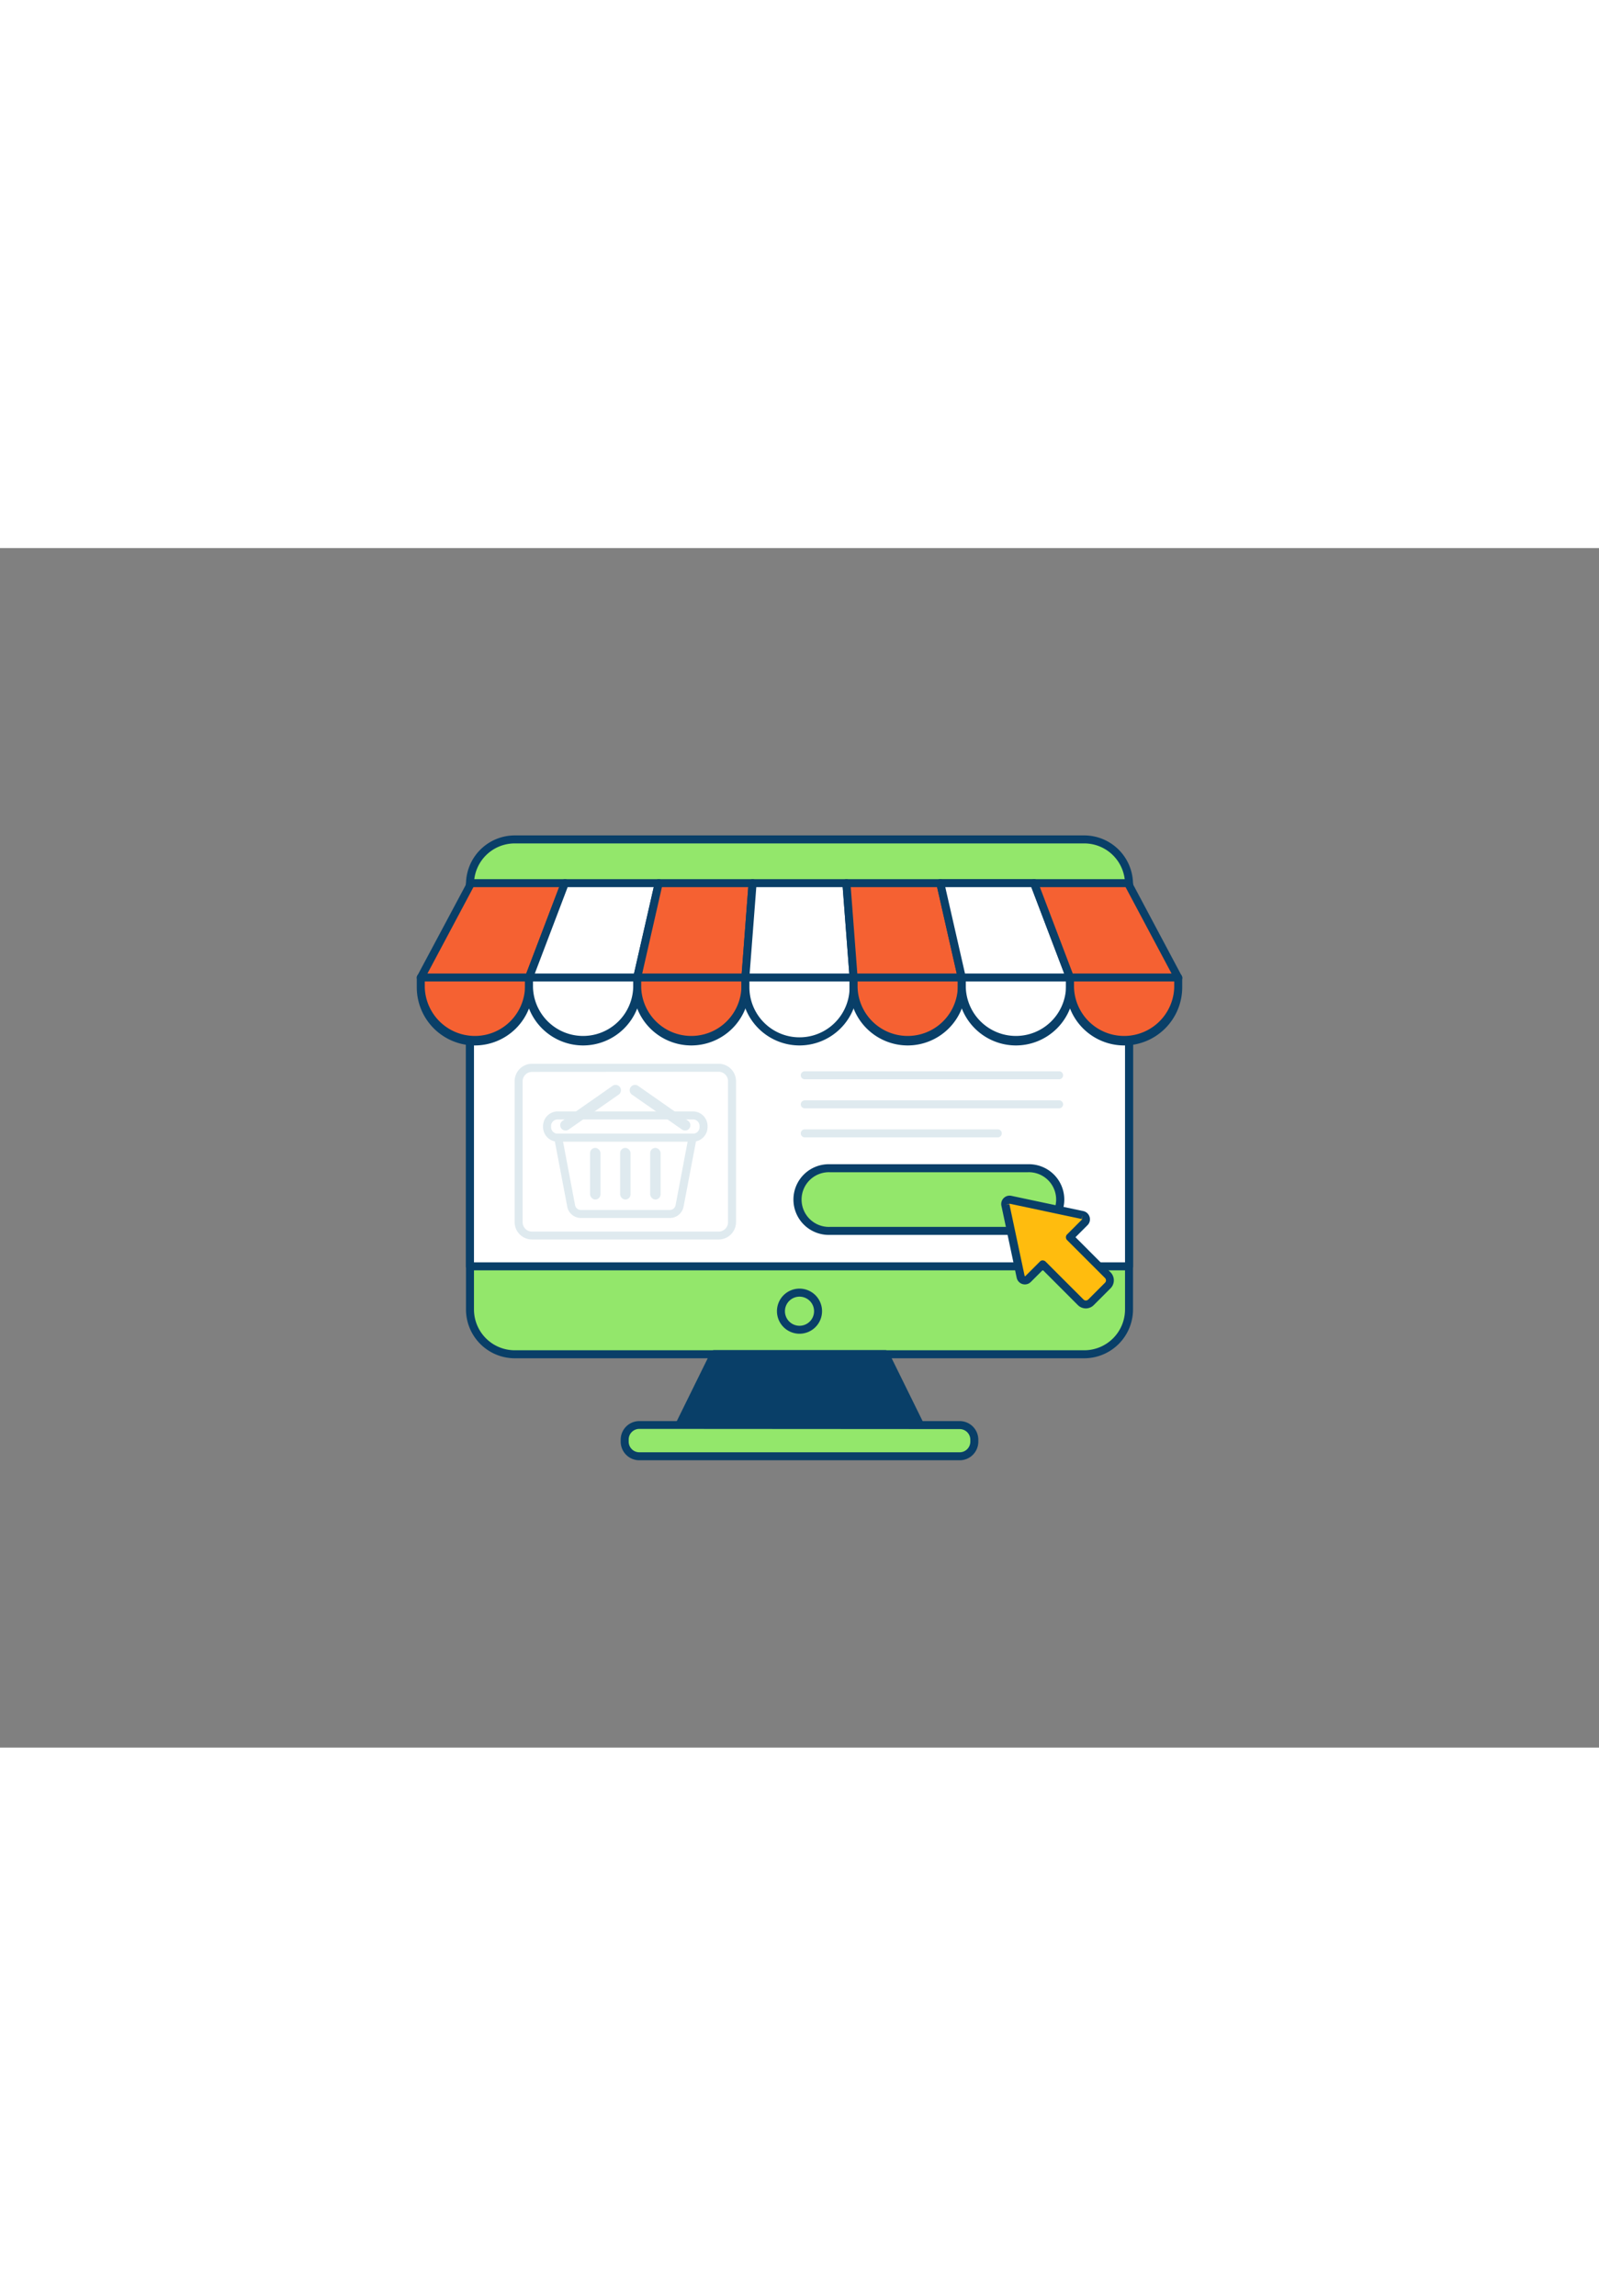 <svg xmlns="http://www.w3.org/2000/svg" viewBox="0 0 400 300" data-imageid="shopping-cart-7" imageName="Online shopping" class="illustrations_image" style="width: 209px;"><rect x="0" y="0" width="400" height="300" fill="#808080" stroke="none"/><g id="_332_online_shopping_outline" data-name="#332_online_shopping_outline"><rect x="117.57" y="72.86" width="164.86" height="128.77" rx="11.2" fill="#93e76b" class="target-color"/><path d="M271.23,202.63H128.77a12.22,12.22,0,0,1-12.2-12.2V84.06a12.21,12.21,0,0,1,12.2-12.2H271.23a12.21,12.21,0,0,1,12.2,12.2V190.43A12.22,12.22,0,0,1,271.23,202.63ZM128.77,73.86a10.2,10.2,0,0,0-10.2,10.2V190.43a10.21,10.21,0,0,0,10.2,10.2H271.23a10.21,10.21,0,0,0,10.2-10.2V84.06a10.2,10.2,0,0,0-10.2-10.2Z" fill="#093f68"/><rect x="117.57" y="84.06" width="164.86" height="95.59" fill="#fff"/><path d="M282.43,180.64H117.57a1,1,0,0,1-1-1V84.06a1,1,0,0,1,1-1H282.43a1,1,0,0,1,1,1v95.58A1,1,0,0,1,282.43,180.64Zm-163.86-2H281.43V85.06H118.57Z" fill="#093f68"/><rect x="129.74" y="129.97" width="53.38" height="41.95" rx="3.35" fill="#fff"/><path d="M179.77,172.92H133.09a4.35,4.35,0,0,1-4.35-4.35V133.33a4.36,4.36,0,0,1,4.35-4.36h46.68a4.36,4.36,0,0,1,4.35,4.36v35.24A4.35,4.35,0,0,1,179.77,172.92ZM133.09,131a2.36,2.36,0,0,0-2.35,2.36v35.24a2.35,2.35,0,0,0,2.35,2.35h46.68a2.35,2.35,0,0,0,2.35-2.35V133.33a2.36,2.36,0,0,0-2.35-2.36Z" fill="#dfeaef"/><polygon points="230.08 219.29 169.92 219.29 178.62 201.63 221.38 201.63 230.08 219.29" fill="#093f68"/><path d="M230.08,220.29H169.92a1,1,0,0,1-.85-.47,1,1,0,0,1,0-1l8.7-17.67a1,1,0,0,1,.9-.55h42.76a1,1,0,0,1,.9.55l8.7,17.67a1,1,0,0,1,0,1A1,1,0,0,1,230.08,220.29Zm-58.55-2h56.94l-7.71-15.66H179.24Z" fill="#093f68"/><rect x="156.27" y="219.29" width="87.46" height="7.85" rx="3.66" fill="#93e76b" class="target-color"/><path d="M240.07,228.14H159.93a4.66,4.66,0,0,1-4.66-4.66V223a4.66,4.66,0,0,1,4.66-4.66h80.14a4.66,4.66,0,0,1,4.66,4.66v.53A4.66,4.66,0,0,1,240.07,228.14Zm-80.14-7.85a2.66,2.66,0,0,0-2.66,2.66v.53a2.66,2.66,0,0,0,2.66,2.66h80.14a2.66,2.66,0,0,0,2.66-2.66V223a2.66,2.66,0,0,0-2.66-2.66Z" fill="#093f68"/><polygon points="132.33 107.42 105.26 107.42 117.83 83.8 141.31 83.8 132.33 107.42" fill="#f56132"/><path d="M132.33,108.42H105.26a1,1,0,0,1-.86-.48,1,1,0,0,1,0-1L117,83.33a1,1,0,0,1,.88-.53h23.48a1,1,0,0,1,.82.43,1,1,0,0,1,.11.92l-9,23.63A1,1,0,0,1,132.33,108.42Zm-25.41-2h24.72l8.22-21.62H118.43Z" fill="#093f68"/><path d="M105.26,107.42h27.07a0,0,0,0,1,0,0v2.43a13.53,13.53,0,0,1-13.53,13.53h0a13.53,13.53,0,0,1-13.53-13.53v-2.43A0,0,0,0,1,105.26,107.42Z" fill="#f56132"/><path d="M118.79,124.39a14.55,14.55,0,0,1-14.53-14.53v-2.44a1,1,0,0,1,1-1h27.07a1,1,0,0,1,1,1v2.44A14.55,14.55,0,0,1,118.79,124.39Zm-12.53-16v1.44a12.54,12.54,0,0,0,25.07,0v-1.44Z" fill="#093f68"/><polygon points="159.4 107.42 132.33 107.42 141.31 83.8 164.78 83.8 159.4 107.42" fill="#fff"/><path d="M159.4,108.42H132.33a1,1,0,0,1-.82-.43,1,1,0,0,1-.12-.92l9-23.63a1,1,0,0,1,.94-.64h23.47a1,1,0,0,1,.79.38,1,1,0,0,1,.19.84l-5.39,23.63A1,1,0,0,1,159.4,108.42Zm-25.62-2H158.6l4.93-21.62H142Z" fill="#093f68"/><path d="M132.33,107.42H159.4a0,0,0,0,1,0,0v2.43a13.53,13.53,0,0,1-13.53,13.53h0a13.53,13.53,0,0,1-13.53-13.53v-2.43A0,0,0,0,1,132.33,107.42Z" fill="#fff"/><path d="M145.86,124.39a14.55,14.55,0,0,1-14.53-14.53v-2.44a1,1,0,0,1,1-1H159.4a1,1,0,0,1,1,1v2.44A14.55,14.55,0,0,1,145.86,124.39Zm-12.53-16v1.44a12.54,12.54,0,0,0,25.07,0v-1.44Z" fill="#093f68"/><polygon points="186.47 107.42 159.4 107.42 164.78 83.8 188.26 83.8 186.47 107.42" fill="#f56132"/><path d="M186.47,108.42H159.4a1,1,0,0,1-.78-.37,1,1,0,0,1-.2-.85l5.39-23.62a1,1,0,0,1,1-.78h23.48a1,1,0,0,1,.74.32,1,1,0,0,1,.26.76l-1.8,23.62A1,1,0,0,1,186.47,108.42Zm-25.82-2h24.89l1.64-21.62h-21.6Z" fill="#093f68"/><path d="M159.4,107.42h27.07a0,0,0,0,1,0,0v2.43a13.53,13.53,0,0,1-13.53,13.53h0a13.53,13.53,0,0,1-13.53-13.53v-2.43a0,0,0,0,1,0,0Z" fill="#f56132"/><path d="M172.93,124.39a14.55,14.55,0,0,1-14.53-14.53v-2.44a1,1,0,0,1,1-1h27.07a1,1,0,0,1,1,1v2.44A14.55,14.55,0,0,1,172.93,124.39Zm-12.53-16v1.44a12.54,12.54,0,0,0,25.07,0v-1.44Z" fill="#093f68"/><polygon points="213.53 107.42 186.47 107.42 188.26 83.8 211.74 83.8 213.53 107.42" fill="#fff"/><path d="M213.53,108.42H186.47a1,1,0,0,1-.74-.32,1,1,0,0,1-.26-.75l1.79-23.63a1,1,0,0,1,1-.92h23.48a1,1,0,0,1,1,.92l1.79,23.63a1,1,0,0,1-.26.75A1,1,0,0,1,213.53,108.42Zm-26-2h24.92L210.81,84.8H189.19Z" fill="#093f68"/><path d="M186.47,107.42h27.07a0,0,0,0,1,0,0v2.43A13.53,13.53,0,0,1,200,123.39h0a13.53,13.53,0,0,1-13.53-13.53v-2.43a0,0,0,0,1,0,0Z" fill="#fff"/><path d="M200,124.39a14.55,14.55,0,0,1-14.53-14.53v-2.44a1,1,0,0,1,1-1h27.06a1,1,0,0,1,1,1v2.44A14.55,14.55,0,0,1,200,124.39Zm-12.53-16v1.44a12.53,12.53,0,1,0,25.06,0v-1.44Z" fill="#093f68"/><polygon points="240.6 107.42 213.53 107.42 211.74 83.8 235.22 83.8 240.6 107.42" fill="#f56132"/><path d="M240.6,108.42H213.53a1,1,0,0,1-1-.92l-1.8-23.62a1,1,0,0,1,.26-.76,1,1,0,0,1,.74-.32h23.48a1,1,0,0,1,1,.78l5.39,23.62a1,1,0,0,1-.2.85A1,1,0,0,1,240.6,108.42Zm-26.14-2h24.89L234.42,84.8h-21.6Z" fill="#093f68"/><path d="M213.53,107.42H240.6a0,0,0,0,1,0,0v2.43a13.53,13.53,0,0,1-13.53,13.53h0a13.53,13.53,0,0,1-13.53-13.53v-2.43A0,0,0,0,1,213.53,107.42Z" fill="#f56132"/><path d="M227.07,124.39a14.55,14.55,0,0,1-14.54-14.53v-2.44a1,1,0,0,1,1-1H240.6a1,1,0,0,1,1,1v2.44A14.55,14.55,0,0,1,227.07,124.39Zm-12.54-16v1.44a12.54,12.54,0,0,0,25.07,0v-1.44Z" fill="#093f68"/><polygon points="267.67 107.42 240.6 107.42 235.22 83.8 258.69 83.8 267.67 107.42" fill="#fff"/><path d="M267.67,108.42H240.6a1,1,0,0,1-1-.77L234.24,84a1,1,0,0,1,.19-.84,1,1,0,0,1,.79-.38h23.47a1,1,0,0,1,.94.64l9,23.63a1,1,0,0,1-.12.92A1,1,0,0,1,267.67,108.42Zm-26.27-2h24.82L258,84.8H236.47Z" fill="#093f68"/><path d="M240.6,107.42h27.07a0,0,0,0,1,0,0v2.43a13.53,13.53,0,0,1-13.53,13.53h0a13.53,13.53,0,0,1-13.53-13.53v-2.43A0,0,0,0,1,240.6,107.42Z" fill="#fff"/><path d="M254.14,124.39a14.55,14.55,0,0,1-14.54-14.53v-2.44a1,1,0,0,1,1-1h27.07a1,1,0,0,1,1,1v2.44A14.55,14.55,0,0,1,254.14,124.39Zm-12.54-16v1.44a12.54,12.54,0,0,0,25.07,0v-1.44Z" fill="#093f68"/><polygon points="294.74 107.42 267.67 107.42 258.69 83.8 282.17 83.8 294.74 107.42" fill="#f56132"/><path d="M294.74,108.42H267.67a1,1,0,0,1-.93-.64l-9-23.63a1,1,0,0,1,.11-.92,1,1,0,0,1,.82-.43h23.48a1,1,0,0,1,.88.53L295.62,107a1,1,0,0,1,0,1A1,1,0,0,1,294.74,108.42Zm-26.38-2h24.72L281.57,84.8H260.14Z" fill="#093f68"/><path d="M267.67,107.42h27.07a0,0,0,0,1,0,0v2.43a13.53,13.53,0,0,1-13.53,13.53h0a13.53,13.53,0,0,1-13.53-13.53v-2.43A0,0,0,0,1,267.67,107.42Z" fill="#f56132"/><path d="M281.21,124.39a14.55,14.55,0,0,1-14.54-14.53v-2.44a1,1,0,0,1,1-1h27.07a1,1,0,0,1,1,1v2.44A14.55,14.55,0,0,1,281.21,124.39Zm-12.54-16v1.44a12.54,12.54,0,0,0,25.07,0v-1.44Z" fill="#093f68"/><rect x="199.78" y="155.1" width="65.15" height="15.67" rx="7.84" fill="#93e76b" class="target-color"/><path d="M257.1,171.77H207.62a8.84,8.84,0,1,1,0-17.67H257.1a8.84,8.84,0,1,1,0,17.67ZM207.62,156.1a6.84,6.84,0,1,0,0,13.67H257.1a6.84,6.84,0,1,0,0-13.67Z" fill="#093f68"/><path d="M264.94,132.85H201.32a1,1,0,0,1,0-2h63.62a1,1,0,0,1,0,2Z" fill="#dfeaef"/><path d="M264.94,140.12H201.32a1,1,0,0,1,0-2h63.62a1,1,0,0,1,0,2Z" fill="#dfeaef"/><path d="M249.6,147.38H201.32a1,1,0,0,1,0-2H249.6a1,1,0,1,1,0,2Z" fill="#dfeaef"/><rect x="136.85" y="141.89" width="39.15" height="5.57" rx="2.66" fill="#fff"/><path d="M173.35,148.46H139.51a3.67,3.67,0,0,1-3.66-3.66v-.25a3.67,3.67,0,0,1,3.66-3.66h33.84a3.66,3.66,0,0,1,3.65,3.66v.25A3.66,3.66,0,0,1,173.35,148.46Zm-33.84-5.57a1.66,1.66,0,0,0-1.66,1.66v.25a1.66,1.66,0,0,0,1.66,1.66h33.84A1.65,1.65,0,0,0,175,144.8v-.25a1.65,1.65,0,0,0-1.65-1.66Z" fill="#dfeaef"/><path d="M167.59,166.54H145.27a2.47,2.47,0,0,1-2.4-2.06l-3.23-17h33.58l-3.23,17A2.47,2.47,0,0,1,167.59,166.54Z" fill="#fff"/><path d="M167.59,167.54H145.27a3.47,3.47,0,0,1-3.38-2.88l-3.23-17a1,1,0,0,1,1-1.19h33.58a1,1,0,0,1,1,1.19l-3.23,17A3.48,3.48,0,0,1,167.59,167.54Zm-26.74-19.08,3,15.83a1.48,1.48,0,0,0,1.42,1.25h22.32a1.49,1.49,0,0,0,1.42-1.25l3-15.83Z" fill="#dfeaef"/><rect x="147.61" y="150.01" width="2.6" height="12.92" rx="1.3" fill="#dfeaef"/><rect x="155.13" y="150.01" width="2.6" height="12.92" rx="1.3" fill="#dfeaef"/><rect x="162.65" y="150.01" width="2.6" height="12.92" rx="1.3" fill="#dfeaef"/><path d="M141.48,145.67a1.35,1.35,0,0,1-1.1-.57,1.33,1.33,0,0,1,.33-1.85l12.61-8.81a1.34,1.34,0,0,1,1.53,2.19l-12.61,8.8A1.34,1.34,0,0,1,141.48,145.67Z" fill="#dfeaef"/><path d="M171.38,145.67a1.33,1.33,0,0,0,.76-2.42l-12.6-8.81a1.34,1.34,0,0,0-1.53,2.19l12.61,8.8A1.34,1.34,0,0,0,171.38,145.67Z" fill="#dfeaef"/><path d="M270.81,166.78l-18-3.82a1.09,1.09,0,0,0-1.3,1.3l3.82,18a1.1,1.1,0,0,0,1.85.55l3.71-3.71,9.48,9.48a1.85,1.85,0,0,0,2.61,0l4.19-4.19a1.85,1.85,0,0,0,0-2.61l-9.49-9.48,3.72-3.71A1.1,1.1,0,0,0,270.81,166.78Z" fill="#ffbc0e"/><path d="M271.63,190.16a2.86,2.86,0,0,1-2-.83l-8.77-8.78-3,3a2.1,2.1,0,0,1-3.53-1.05l-3.82-18A2.1,2.1,0,0,1,253,162l18,3.82h0a2.1,2.1,0,0,1,1.57,1.46,2.06,2.06,0,0,1-.53,2.07l-3,3,8.77,8.78a2.84,2.84,0,0,1,0,4l-4.19,4.19A2.84,2.84,0,0,1,271.63,190.16Zm-10.78-12a1,1,0,0,1,.71.29l9.48,9.48a.84.84,0,0,0,1.19,0l4.19-4.19a.84.84,0,0,0,0-1.19l-9.48-9.48a1,1,0,0,1,0-1.42l3.71-3.71.16-1.14-.21,1-18-3.82-1.09.32,1-.21,3.82,18,.16,0,3.71-3.71A1,1,0,0,1,260.85,178.14Z" fill="#093f68"/><path d="M200,196.49a5.64,5.64,0,1,1,5.64-5.63A5.64,5.64,0,0,1,200,196.49Zm0-9.27a3.64,3.64,0,1,0,3.64,3.64A3.64,3.64,0,0,0,200,187.22Z" fill="#093f68"/></g></svg>